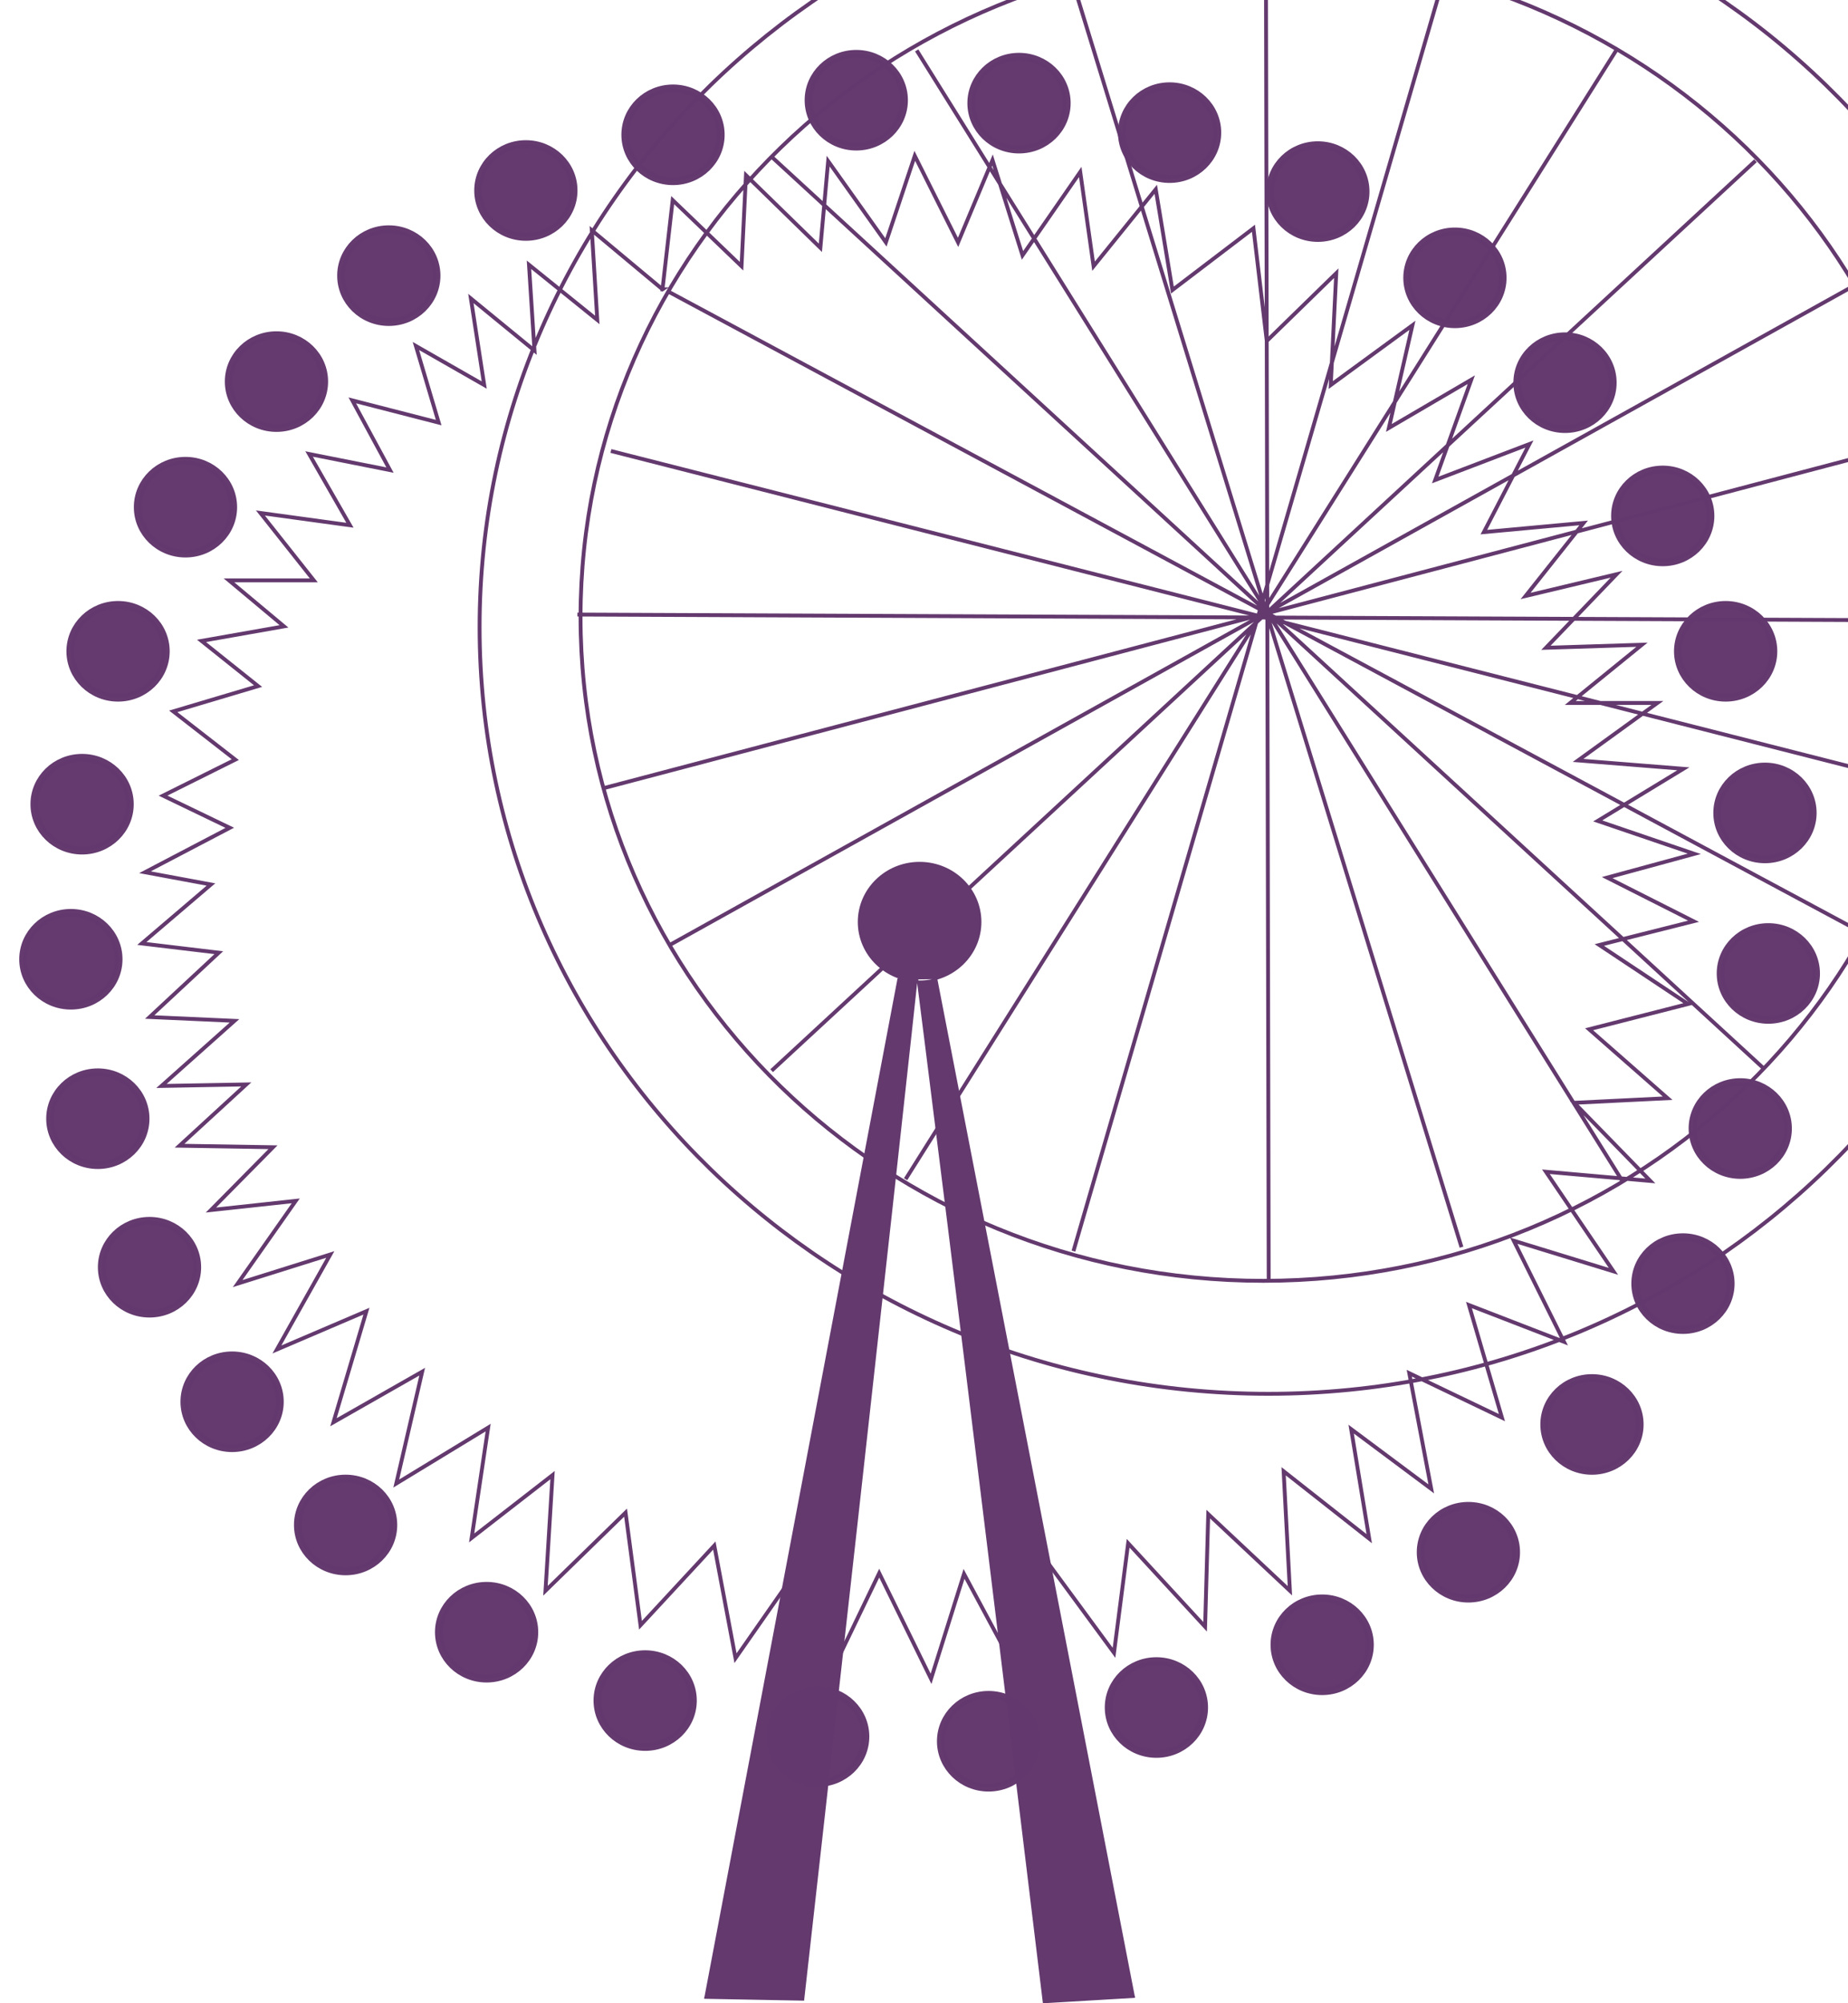 <svg id="londonEye"  xmlns="http://www.w3.org/2000/svg" viewBox="0 0 480 520" height="100%" width="100%" version="1.1">
	<path id="center" d="m254.704,239.323c0,8.503-7.095,15.395-15.847,15.395s-15.847-6.892-15.847-15.395c0-8.501,7.095-15.395,15.847-15.395s15.847,6.893,15.847,15.395zm-21.619,14.867,5.03,0.06s-7.398,69.004-29.442,264.872l-25.748-0.485m60.51-264.679-5.151,0.06s10.642,82.909,32.781,265.777l23.724-1.404" stroke="#63396e" stroke-width="0.41" fill="#63396e"/>
	<path id="wheel" fill="none" stroke="#63396e" d="m172.071,75.096-18.356-15.312,1.428,23.265-17.745-14.316,1.428,22.27-16.521-13.521,3.468,22.47-17.745-10.141,5.914,19.884-22.436-5.767,9.791,18.095-21.009-4.176,10.606,18.493-23.251-3.182,13.869,17.498h-22.029l14.278,11.931-21.416,3.777,14.685,11.732-22.029,6.562,16.113,12.527-18.765,9.345,17.337,8.351-22.029,11.533,17.134,3.182-17.949,15.311,19.988,2.387-17.949,16.702,22.029,0.994-18.969,16.902,22.029-0.398-17.337,15.907,24.272,0.398-16.114,16.305,22.029-2.386-15.094,21.475,24.069-7.556-13.87,24.657,23.252-9.942-8.567,28.832,23.048-13.124-6.731,29.031,23.864-14.515-4.282,28.633,21.008-16.305-1.836,30.025,20.805-20.282,3.875,29.23,19.173-20.679,5.507,29.229,16.521-23.663,8.363,27.441,12.441-25.85,13.462,27.44,8.567-27.241,13.666,25.452,7.75-28.833,17.541,23.861,3.672-28.435,19.988,21.675,0.816-29.229,21.211,19.883-1.631-31.019,22.233,17.497-4.693-28.434,20.802,15.509-5.703-30.025,24.064,11.533-8.565-29.23,24.684,9.545-13.057-26.247,25.905,7.954-17.54-25.85,27.125,2.386-19.781-20.282,24.264-1.193-20.392-17.895,25.695-6.562-23.043-15.312,24.474-6.163-22.433-11.334,22.633-6.164-25.084-8.551,22.233-13.52-27.336-2.188,20.602-14.913h-22.633l18.623-15.112-24.947,0.795,18.351-19.089-23.636,5.643,15.071-18.966-25.905,2.386,11.837-22.866-24.484,9.345,9.385-26.047-21.412,12.526,6.114-26.645-21.212,15.51,1.431-29.032-18.05,17.598-3.452-29.255-21.053,16.028-4.327-26.152-16.153,19.966-3.461-24.465-14.999,21.653-7.788-24.746-8.942,21.371-11.249-22.463-7.499,22.463-15-21.09-2.02,22.496-19.326-18.84-1.154,23.62-17.884-17.153-2.646,23.144h0.001zm362.193,87.713c0,109.901-91.712,198.995-204.846,198.995-113.134,0-204.846-89.093-204.846-198.995,0-109.901,91.713-198.995,204.846-198.995,113.133,0,204.846,89.094,204.846,198.995zm-28.793-2.612c0,95.146-79.4,172.28-177.34,172.28-97.943,0-177.34-77.132-177.34-172.28,0-95.146,79.398-172.28,177.34-172.28,97.941,0,177.34,77.132,177.34,172.28zm-267.368-147.111,183.217,293.363m-1.08-294.083-185.017,293.723m-85.248-146.563,355.934,1.527m-25.197-86.415-306.682,170.619m309.5-3.24-309.674-166.186m154.955-88.302,0.72,344.837m-129.106-291.658,257.344,236.324m-178.95-281.121,100.792,327.83m-220.929-206.676l340.048,86.539h2.036m-344.12,1.018,340.048-89.593m-122.173-119.118-95.702,328.848m-78.394-46.833,255.545-236.201"/>
	<path id="cabins " opacity="0.99" d="m224.782,450.769c0,6.65-5.55,12.041-12.396,12.041-6.845,0-12.395-5.391-12.395-12.041,0-6.651,5.55-12.042,12.395-12.042,6.846,0,12.396,5.391,12.396,12.042zm10.023-424.754c0,6.651-5.55,12.042-12.395,12.042-6.846,0-12.396-5.391-12.396-12.042,0-6.65,5.55-12.042,12.396-12.042,6.845,0,12.395,5.392,12.395,12.042zm-85.821,23.432c0,6.651-5.55,12.042-12.396,12.042-6.845,0-12.395-5.391-12.395-12.042,0-6.65,5.55-12.041,12.395-12.041,6.846,0,12.396,5.391,12.396,12.041zm-35.598,22.106c0,6.65-5.55,12.042-12.396,12.042-6.845,0-12.395-5.392-12.395-12.042,0-6.651,5.55-12.042,12.395-12.042,6.846,0,12.396,5.391,12.396,12.042zm-29.181,27.5c0,6.651-5.55,12.042-12.395,12.042-6.846,0-12.396-5.391-12.396-12.042,0-6.65,5.55-12.041,12.396-12.041,6.845,0,12.395,5.391,12.395,12.041zm-50.487,109.698c0,6.651-5.55,12.042-12.396,12.042-6.845,0-12.395-5.391-12.395-12.042,0-6.65,5.55-12.042,12.395-12.042,6.846,0,12.396,5.392,12.396,12.042zm4.089,81.641c0,6.651-5.55,12.042-12.396,12.042-6.845,0-12.395-5.391-12.395-12.042,0-6.65,5.55-12.041,12.395-12.041,6.846,0,12.396,5.391,12.396,12.041zm22.764-158.738c0,6.65-5.55,12.042-12.395,12.042-6.846,0-12.396-5.392-12.396-12.042,0-6.651,5.55-12.042,12.396-12.042,6.845,0,12.395,5.391,12.395,12.042zm78.215,292.032c0,6.65-5.549,12.041-12.395,12.041-6.845,0-12.395-5.391-12.395-12.041,0-6.651,5.55-12.042,12.395-12.042,6.846,0,12.395,5.391,12.395,12.042zm217.03,3.263c0,6.651-5.547,12.042-12.399,12.042-6.842,0-12.389-5.391-12.389-12.042,0-6.65,5.547-12.042,12.389-12.042,6.852,0,12.399,5.392,12.399,12.042zm-312.755-257.885c0,6.651-5.55,12.042-12.396,12.042-6.845,0-12.395-5.391-12.395-12.042,0-6.65,5.55-12.042,12.395-12.042,6.846,0,12.396,5.392,12.396,12.042zm8.168,159.881c0,6.651-5.55,12.042-12.396,12.042-6.845,0-12.395-5.391-12.395-12.042,0-6.65,5.55-12.042,12.395-12.042,6.846,0,12.396,5.392,12.396,12.042zm21.452,34.922c0,6.65-5.55,12.041-12.396,12.041-6.845,0-12.395-5.391-12.395-12.041,0-6.651,5.55-12.042,12.395-12.042,6.846,0,12.396,5.391,12.396,12.042zm29.481,31.983c0,6.65-5.55,12.041-12.396,12.041-6.845,0-12.395-5.391-12.395-12.041,0-6.651,5.55-12.042,12.395-12.042,6.846,0,12.396,5.391,12.396,12.042zm291.634,7.074c0,6.65-5.547,12.042-12.399,12.042-6.842,0-12.389-5.392-12.389-12.042,0-6.651,5.547-12.042,12.389-12.042,6.852,0,12.399,5.391,12.399,12.042zm32.096-33.169c0,6.651-5.547,12.042-12.399,12.042-6.842,0-12.389-5.391-12.389-12.042,0-6.65,5.547-12.042,12.389-12.042,6.852,0,12.399,5.392,12.399,12.042zm23.634-36.559c0,6.65-5.547,12.042-12.399,12.042-6.842,0-12.389-5.392-12.389-12.042,0-6.65,5.547-12.042,12.389-12.042,6.852,0,12.399,5.392,12.399,12.042zm-418.722-84.192c0,6.651-5.55,12.042-12.396,12.042-6.845,0-12.395-5.391-12.395-12.042,0-6.65,5.55-12.042,12.395-12.042,6.846,0,12.396,5.392,12.396,12.042zm440.028-37.987c0,6.65-5.557,12.041-12.399,12.041-6.842,0-12.399-5.391-12.399-12.041,0-6.651,5.557-12.042,12.399-12.042,6.842,0,12.399,5.391,12.399,12.042zm-6.427,81.925c0,6.651-5.547,12.042-12.389,12.042-6.852,0-12.399-5.391-12.399-12.042s5.547-12.042,12.399-12.042c6.842,0,12.389,5.391,12.389,12.042zm-3.785-123.879c0,6.651-5.557,12.042-12.399,12.042s-12.399-5.391-12.399-12.042c0-6.65,5.557-12.042,12.399-12.042s12.399,5.392,12.399,12.042zm-16.346-35.142c0,6.651-5.547,12.042-12.389,12.042-6.852,0-12.399-5.391-12.399-12.042,0-6.65,5.547-12.042,12.399-12.042,6.842,0,12.389,5.392,12.389,12.042zm-25.385-34.586c0,6.651-5.547,12.042-12.389,12.042-6.852,0-12.399-5.391-12.399-12.042,0-6.65,5.547-12.041,12.399-12.041,6.842,0,12.389,5.391,12.389,12.041zm-28.594-27.217c0,6.65-5.547,12.042-12.399,12.042-6.842,0-12.389-5.392-12.389-12.042,0-6.651,5.547-12.042,12.389-12.042,6.852,0,12.399,5.391,12.399,12.042zm-35.598-22.389c0,6.65-5.547,12.041-12.399,12.041-6.842,0-12.389-5.391-12.389-12.041,0-6.651,5.547-12.042,12.389-12.042,6.852,0,12.399,5.391,12.399,12.042zm-38.513-15.304c0,6.651-5.55,12.042-12.395,12.042-6.846,0-12.396-5.391-12.396-12.042,0-6.65,5.55-12.041,12.396-12.041,6.845,0,12.395,5.391,12.395,12.041zm-128.98,0.567c0,6.65-5.55,12.041-12.395,12.041-6.846,0-12.396-5.391-12.396-12.041,0-6.651,5.55-12.042,12.396-12.042,6.845,0,12.395,5.391,12.395,12.042zm284.499,217.696c0,6.65-5.547,12.042-12.399,12.042-6.842,0-12.389-5.392-12.389-12.042,0-6.65,5.547-12.042,12.389-12.042,6.852,0,12.399,5.392,12.399,12.042zm-194.629-225.915c0,6.65-5.55,12.042-12.396,12.042-6.845,0-12.395-5.392-12.395-12.042,0-6.651,5.55-12.042,12.395-12.042,6.846,0,12.396,5.391,12.396,12.042zm35.685,416.461c0,6.65-5.549,12.041-12.395,12.041-6.845,0-12.395-5.391-12.395-12.041,0-6.651,5.55-12.042,12.395-12.042,6.846,0,12.395,5.391,12.395,12.042zm-132.788-1.804c0,6.65-5.55,12.041-12.396,12.041-6.845,0-12.395-5.391-12.395-12.041,0-6.651,5.55-12.042,12.395-12.042,6.846,0,12.396,5.391,12.396,12.042zm89.199,10.56c0,6.65-5.55,12.041-12.396,12.041-6.845,0-12.395-5.391-12.395-12.041,0-6.651,5.55-12.042,12.395-12.042,6.846,0,12.396,5.391,12.396,12.042z" stroke="#63396e" stroke-miterlimit="4" stroke-dasharray="none" stroke-width="2.024" fill="#63396e"/>
</svg>
